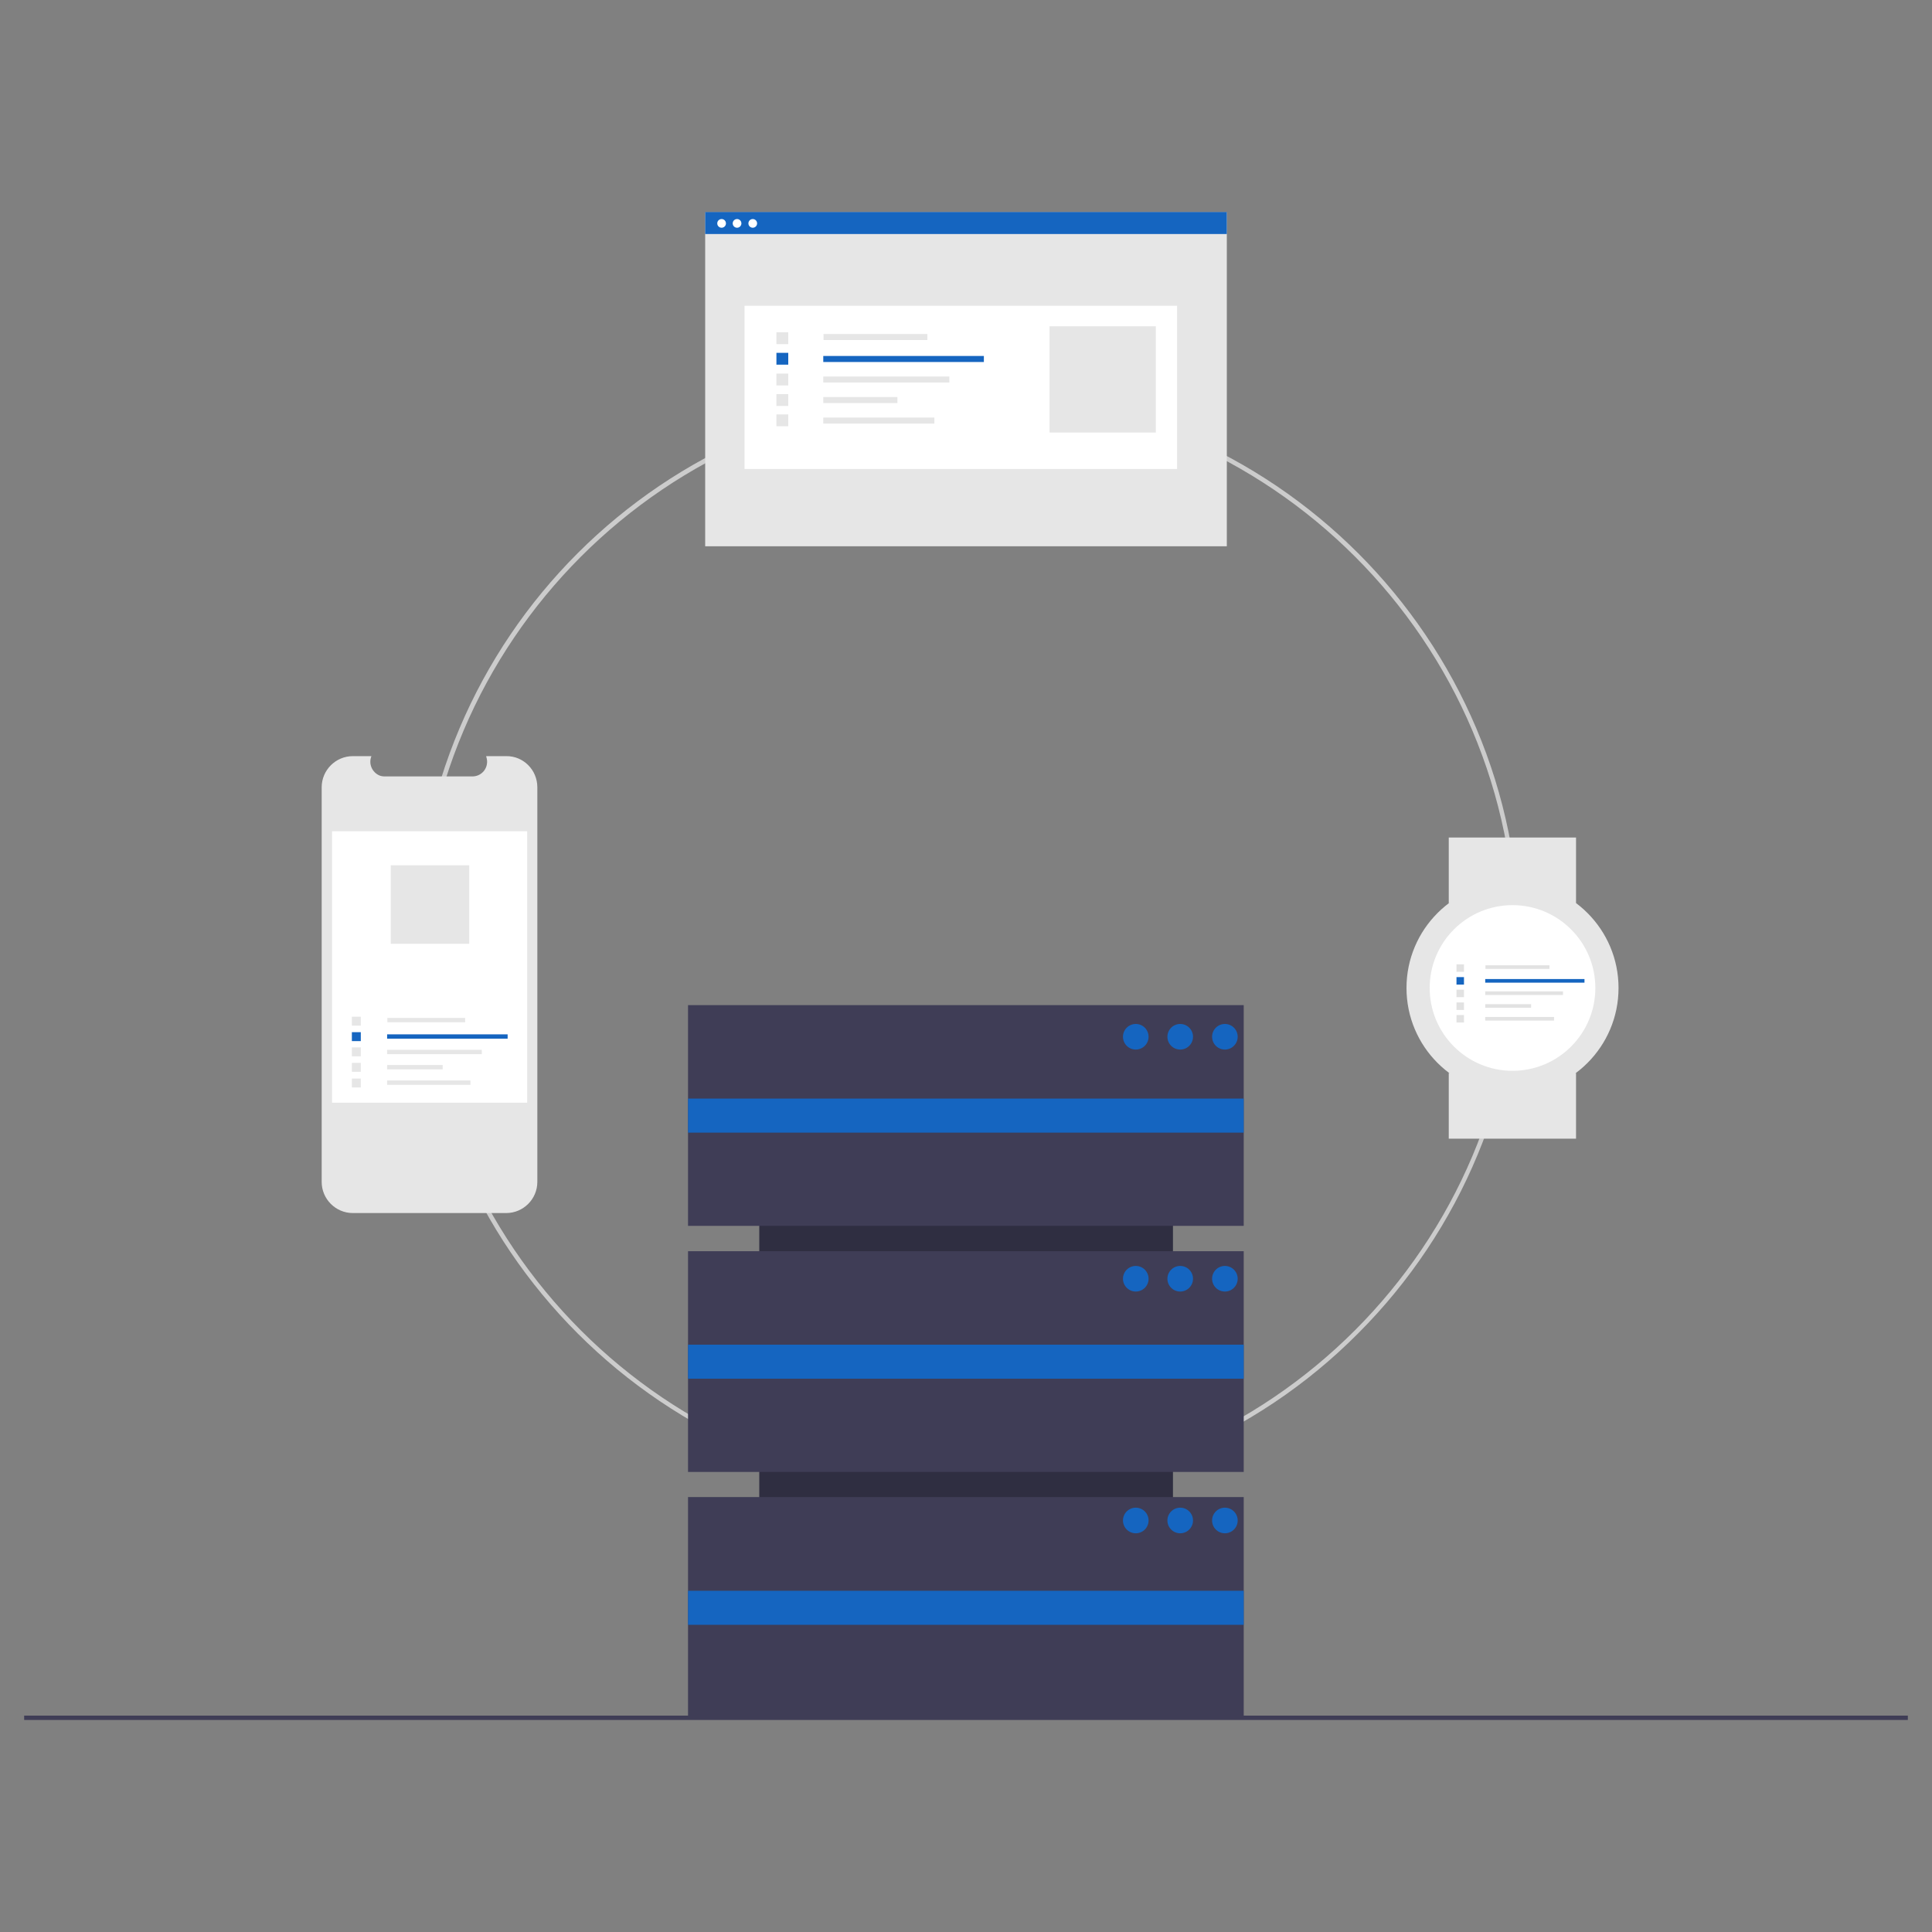 <?xml version="1.0" encoding="utf-8"?>
<!-- Generator: Adobe Illustrator 24.3.0, SVG Export Plug-In . SVG Version: 6.00 Build 0)  -->
<svg version="1.1" id="b5d1da7b-a9c6-4711-8d73-fa7937ec989e"
	 xmlns="http://www.w3.org/2000/svg" xmlns:xlink="http://www.w3.org/1999/xlink" x="0px" y="0px" viewBox="0 0 800 800"
	 style="enable-background:new 0 0 800 800;" xml:space="preserve">
<rect x="0" y="0" width="800" height="800" fill="#808080" stroke="none"/>
<style type="text/css">
	.st0{fill:#CCCCCC;}
	.st1{fill:#2F2E41;}
	.st2{fill:#3F3D56;}
	.st3{fill:#1565C0;}
	.st4{fill:#E6E6E6;}
	.st5{fill:#FFFFFF;}
	.st6{fill:#E2E2E2;}
</style>
<g>
	<path class="st0" d="M400.8,619.1c-126.1,0-228.5-102.2-228.5-228.5s102.3-228.4,228.5-228.4c126.2,0,228.5,102.2,228.5,228.4
		c0,60.6-24.1,118.7-66.9,161.5C519.6,595.2,461.4,619.2,400.8,619.1z M400.8,164c-125,0-226.7,101.7-226.7,226.7
		s101.7,226.7,226.7,226.7s226.7-101.8,226.7-226.8S525.8,164,400.8,164L400.8,164z"/>
	<rect x="314.4" y="423.2" class="st1" width="171.3" height="230.1"/>
	<rect x="284.9" y="416.2" class="st2" width="230.1" height="91.4"/>
	<rect x="284.9" y="518.1" class="st2" width="230.1" height="91.4"/>
	<rect x="284.9" y="619.9" class="st2" width="230.1" height="91.4"/>
	<rect x="284.9" y="454.9" class="st3" width="230.1" height="14.1"/>
	<rect x="284.9" y="556.8" class="st3" width="230.1" height="14.1"/>
	<rect x="284.9" y="658.7" class="st3" width="230.1" height="14.1"/>
	<circle class="st3" cx="470.3" cy="429.3" r="5.3"/>
	<circle class="st3" cx="488.7" cy="429.3" r="5.3"/>
	<circle class="st3" cx="507.2" cy="429.3" r="5.3"/>
	<circle class="st3" cx="470.3" cy="529.5" r="5.3"/>
	<circle class="st3" cx="488.7" cy="529.5" r="5.3"/>
	<circle class="st3" cx="507.2" cy="529.5" r="5.3"/>
	<circle class="st3" cx="470.3" cy="629.6" r="5.3"/>
	<circle class="st3" cx="488.7" cy="629.6" r="5.3"/>
	<circle class="st3" cx="507.2" cy="629.6" r="5.3"/>
	<rect x="10" y="710.4" class="st2" width="780" height="1.8"/>
	<path class="st4" d="M222.5,326v163.4c0,7.1-5.8,12.9-12.9,12.9h-63.5c-7.1,0-12.9-5.8-12.9-12.9V326c0-7.1,5.8-12.9,12.9-12.9h7.7
		c-1.3,3.2,0.3,6.7,3.3,8c0.7,0.3,1.5,0.4,2.3,0.4h36.2c3.4,0,6.1-2.7,6.1-6.1c0-0.8-0.2-1.6-0.4-2.3h8.3
		C216.7,313,222.5,318.8,222.5,326z"/>
	<rect x="137.5" y="344.2" class="st5" width="80.8" height="112.4"/>
	<rect x="160.4" y="421.5" class="st4" width="32.2" height="1.8"/>
	<rect x="160.3" y="428.3" class="st3" width="49.9" height="1.8"/>
	<rect x="160.3" y="434.7" class="st4" width="39.2" height="1.8"/>
	<rect x="160.3" y="441" class="st4" width="23" height="1.8"/>
	<rect x="160.3" y="447.4" class="st4" width="34.5" height="1.8"/>
	<rect x="145.7" y="421" class="st4" width="3.7" height="3.7"/>
	<rect x="145.7" y="427.4" class="st3" width="3.7" height="3.7"/>
	<rect x="145.7" y="433.7" class="st4" width="3.7" height="3.7"/>
	<rect x="145.7" y="440.1" class="st4" width="3.7" height="3.7"/>
	<rect x="145.7" y="446.6" class="st4" width="3.7" height="3.7"/>
	<rect x="161.8" y="358.3" class="st4" width="32.5" height="32.5"/>
	<rect x="292" y="87.9" class="st4" width="216" height="138.3"/>
	<rect x="308.3" y="126.6" class="st5" width="179.1" height="67.6"/>
	<rect x="341" y="138.3" class="st4" width="43" height="2.5"/>
	<rect x="340.9" y="147.4" class="st3" width="66.5" height="2.5"/>
	<rect x="340.9" y="155.9" class="st4" width="52.2" height="2.5"/>
	<rect x="340.9" y="164.4" class="st4" width="30.7" height="2.5"/>
	<rect x="340.9" y="172.9" class="st4" width="46" height="2.5"/>
	<rect x="321.5" y="137.6" class="st4" width="4.9" height="4.9"/>
	<rect x="321.5" y="146.1" class="st3" width="4.9" height="4.9"/>
	<rect x="321.5" y="154.7" class="st4" width="4.9" height="4.9"/>
	<rect x="321.5" y="163.2" class="st4" width="4.9" height="4.9"/>
	<rect x="321.5" y="171.6" class="st4" width="4.9" height="4.9"/>
	<rect x="434.6" y="135.1" class="st4" width="44" height="44"/>
	<rect x="292" y="87.8" class="st3" width="216" height="9.1"/>
	<circle class="st5" cx="298.8" cy="92.5" r="1.8"/>
	<circle class="st5" cx="305.2" cy="92.5" r="1.8"/>
	<circle class="st5" cx="311.7" cy="92.5" r="1.8"/>
	<rect x="599.9" y="346.8" class="st4" width="52.7" height="27.2"/>
	<rect x="599.9" y="444.3" class="st4" width="52.7" height="27.2"/>
	<circle class="st4" cx="626.3" cy="409.1" r="43.9"/>
	<circle class="st5" cx="626.3" cy="409.1" r="34.3"/>
	<rect x="615.1" y="399.7" class="st6" width="26.5" height="1.5"/>
	<rect x="615" y="405.4" class="st3" width="41.1" height="1.5"/>
	<rect x="615" y="410.5" class="st6" width="32.2" height="1.5"/>
	<rect x="615" y="415.8" class="st6" width="19" height="1.5"/>
	<rect x="615" y="421.1" class="st6" width="28.5" height="1.5"/>
	<rect x="603.1" y="399.3" class="st6" width="3.1" height="3.1"/>
	<rect x="603.1" y="404.6" class="st3" width="3.1" height="3.1"/>
	<rect x="603.1" y="409.8" class="st6" width="3.1" height="3.1"/>
	<rect x="603.1" y="415.1" class="st6" width="3.1" height="3.1"/>
	<rect x="603.1" y="420.3" class="st6" width="3.1" height="3.1"/>
</g>
</svg>

